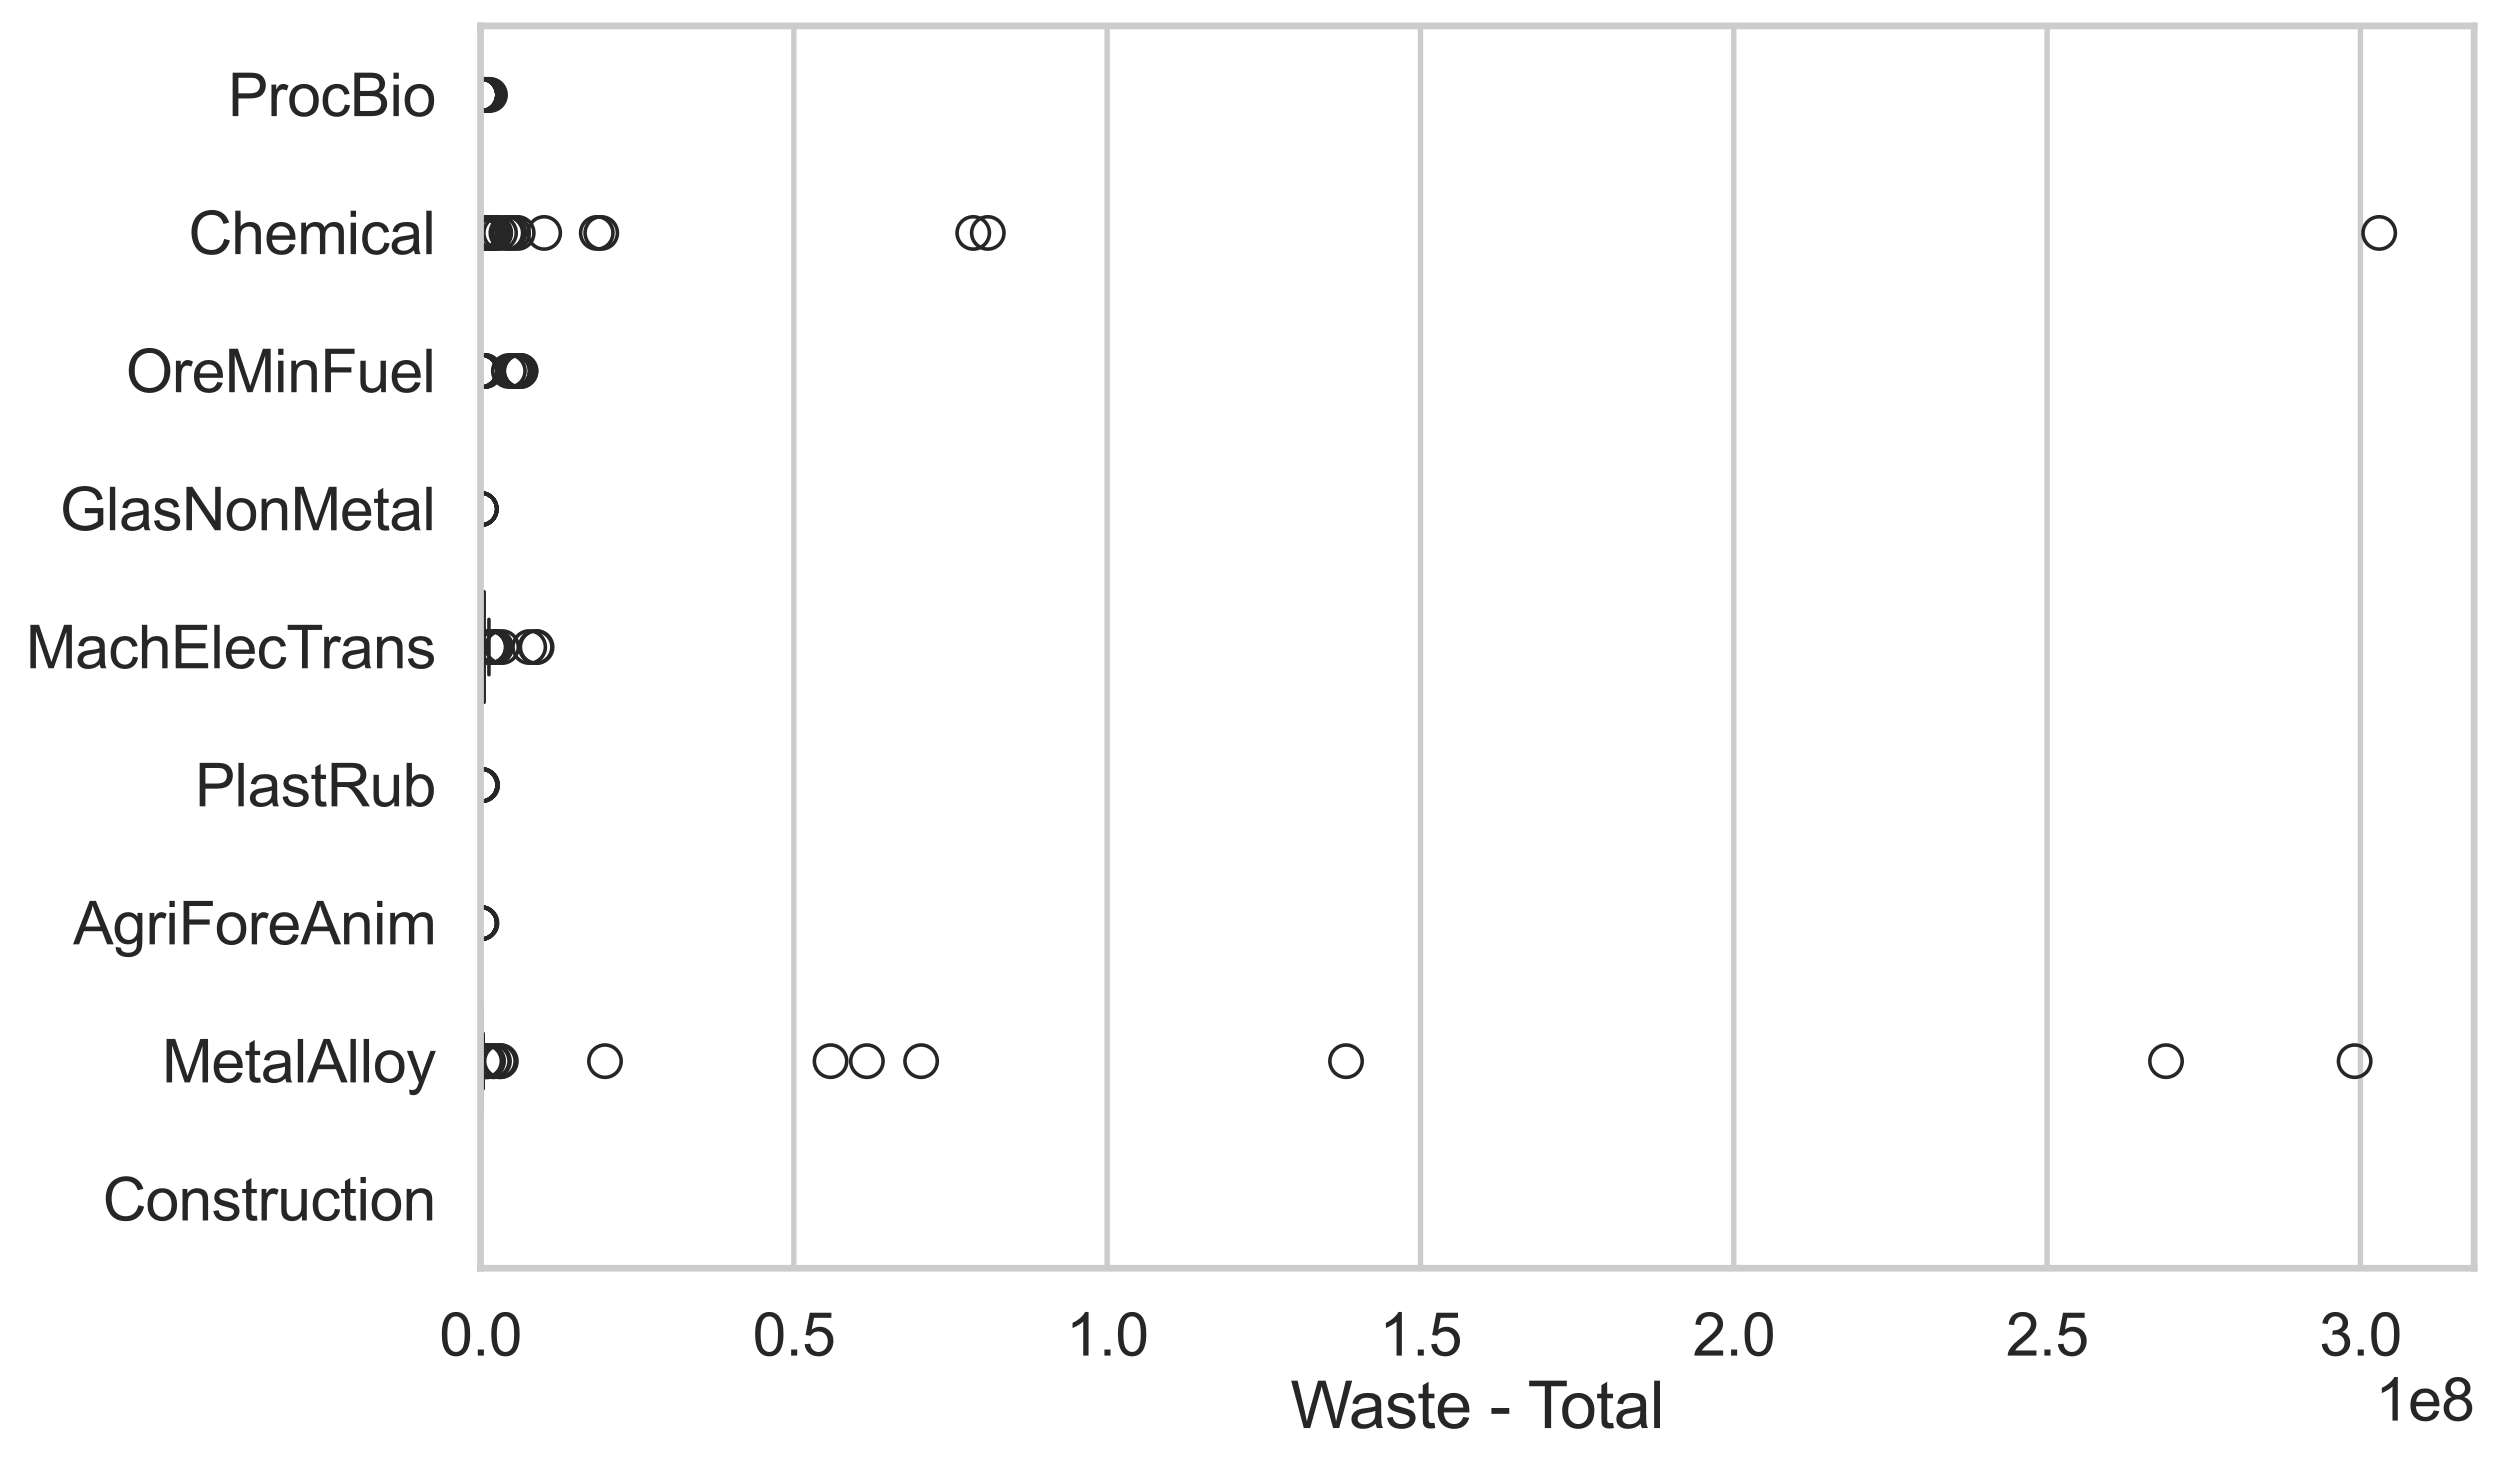 <?xml version="1.0" encoding="utf-8" standalone="no"?>
<!DOCTYPE svg PUBLIC "-//W3C//DTD SVG 1.1//EN"
  "http://www.w3.org/Graphics/SVG/1.1/DTD/svg11.dtd">
<svg xmlns:xlink="http://www.w3.org/1999/xlink" width="695.577pt" height="408.111pt" viewBox="0 0 695.577 408.111" xmlns="http://www.w3.org/2000/svg" version="1.1">
 <defs>
  <style type="text/css">*{stroke-linejoin: round; stroke-linecap: butt}</style>
 </defs>
 <g id="figure_1">
  <g id="patch_1">
   <path d="M 0 408.111 
L 695.577 408.111 
L 695.577 0 
L 0 0 
z
" style="fill: #ffffff"/>
  </g>
  <g id="axes_1">
   <g id="patch_2">
    <path d="M 133.697 352.86 
L 688.377 352.86 
L 688.377 7.2 
L 133.697 7.2 
z
" style="fill: #ffffff"/>
   </g>
   <g id="matplotlib.axis_1">
    <g id="xtick_1">
     <g id="line2d_1">
      <path d="M 133.697 352.86 
L 133.697 7.2 
" clip-path="url(#p985f1e3ba7)" style="fill: none; stroke: #cccccc; stroke-width: 1.5; stroke-linecap: round"/>
     </g>
     <g id="text_1">
      <!-- 0.0 -->
      <g style="fill: #262626" transform="translate(122.229 377.17) scale(0.165 -0.165)">
       <defs>
        <path id="ArialMT-30" d="M 266 2259 
Q 266 3072 433 3567 
Q 600 4063 929 4331 
Q 1259 4600 1759 4600 
Q 2128 4600 2406 4451 
Q 2684 4303 2865 4023 
Q 3047 3744 3150 3342 
Q 3253 2941 3253 2259 
Q 3253 1453 3087 958 
Q 2922 463 2592 192 
Q 2263 -78 1759 -78 
Q 1097 -78 719 397 
Q 266 969 266 2259 
z
M 844 2259 
Q 844 1131 1108 757 
Q 1372 384 1759 384 
Q 2147 384 2411 759 
Q 2675 1134 2675 2259 
Q 2675 3391 2411 3762 
Q 2147 4134 1753 4134 
Q 1366 4134 1134 3806 
Q 844 3388 844 2259 
z
" transform="scale(0.016)"/>
        <path id="ArialMT-2e" d="M 581 0 
L 581 641 
L 1222 641 
L 1222 0 
L 581 0 
z
" transform="scale(0.016)"/>
       </defs>
       <use xlink:href="#ArialMT-30"/>
       <use xlink:href="#ArialMT-2e" transform="translate(55.615 0)"/>
       <use xlink:href="#ArialMT-30" transform="translate(83.398 0)"/>
      </g>
     </g>
    </g>
    <g id="xtick_2">
     <g id="line2d_2">
      <path d="M 220.871 352.86 
L 220.871 7.2 
" clip-path="url(#p985f1e3ba7)" style="fill: none; stroke: #cccccc; stroke-width: 1.5; stroke-linecap: round"/>
     </g>
     <g id="text_2">
      <!-- 0.5 -->
      <g style="fill: #262626" transform="translate(209.403 377.17) scale(0.165 -0.165)">
       <defs>
        <path id="ArialMT-35" d="M 266 1200 
L 856 1250 
Q 922 819 1161 601 
Q 1400 384 1738 384 
Q 2144 384 2425 690 
Q 2706 997 2706 1503 
Q 2706 1984 2436 2262 
Q 2166 2541 1728 2541 
Q 1456 2541 1237 2417 
Q 1019 2294 894 2097 
L 366 2166 
L 809 4519 
L 3088 4519 
L 3088 3981 
L 1259 3981 
L 1013 2750 
Q 1425 3038 1878 3038 
Q 2478 3038 2890 2622 
Q 3303 2206 3303 1553 
Q 3303 931 2941 478 
Q 2500 -78 1738 -78 
Q 1113 -78 717 272 
Q 322 622 266 1200 
z
" transform="scale(0.016)"/>
       </defs>
       <use xlink:href="#ArialMT-30"/>
       <use xlink:href="#ArialMT-2e" transform="translate(55.615 0)"/>
       <use xlink:href="#ArialMT-35" transform="translate(83.398 0)"/>
      </g>
     </g>
    </g>
    <g id="xtick_3">
     <g id="line2d_3">
      <path d="M 308.045 352.86 
L 308.045 7.2 
" clip-path="url(#p985f1e3ba7)" style="fill: none; stroke: #cccccc; stroke-width: 1.5; stroke-linecap: round"/>
     </g>
     <g id="text_3">
      <!-- 1.0 -->
      <g style="fill: #262626" transform="translate(296.577 377.17) scale(0.165 -0.165)">
       <defs>
        <path id="ArialMT-31" d="M 2384 0 
L 1822 0 
L 1822 3584 
Q 1619 3391 1289 3197 
Q 959 3003 697 2906 
L 697 3450 
Q 1169 3672 1522 3987 
Q 1875 4303 2022 4600 
L 2384 4600 
L 2384 0 
z
" transform="scale(0.016)"/>
       </defs>
       <use xlink:href="#ArialMT-31"/>
       <use xlink:href="#ArialMT-2e" transform="translate(55.615 0)"/>
       <use xlink:href="#ArialMT-30" transform="translate(83.398 0)"/>
      </g>
     </g>
    </g>
    <g id="xtick_4">
     <g id="line2d_4">
      <path d="M 395.219 352.86 
L 395.219 7.2 
" clip-path="url(#p985f1e3ba7)" style="fill: none; stroke: #cccccc; stroke-width: 1.5; stroke-linecap: round"/>
     </g>
     <g id="text_4">
      <!-- 1.5 -->
      <g style="fill: #262626" transform="translate(383.751 377.17) scale(0.165 -0.165)">
       <use xlink:href="#ArialMT-31"/>
       <use xlink:href="#ArialMT-2e" transform="translate(55.615 0)"/>
       <use xlink:href="#ArialMT-35" transform="translate(83.398 0)"/>
      </g>
     </g>
    </g>
    <g id="xtick_5">
     <g id="line2d_5">
      <path d="M 482.393 352.86 
L 482.393 7.2 
" clip-path="url(#p985f1e3ba7)" style="fill: none; stroke: #cccccc; stroke-width: 1.5; stroke-linecap: round"/>
     </g>
     <g id="text_5">
      <!-- 2.0 -->
      <g style="fill: #262626" transform="translate(470.926 377.17) scale(0.165 -0.165)">
       <defs>
        <path id="ArialMT-32" d="M 3222 541 
L 3222 0 
L 194 0 
Q 188 203 259 391 
Q 375 700 629 1000 
Q 884 1300 1366 1694 
Q 2113 2306 2375 2664 
Q 2638 3022 2638 3341 
Q 2638 3675 2398 3904 
Q 2159 4134 1775 4134 
Q 1369 4134 1125 3890 
Q 881 3647 878 3216 
L 300 3275 
Q 359 3922 746 4261 
Q 1134 4600 1788 4600 
Q 2447 4600 2831 4234 
Q 3216 3869 3216 3328 
Q 3216 3053 3103 2787 
Q 2991 2522 2730 2228 
Q 2469 1934 1863 1422 
Q 1356 997 1212 845 
Q 1069 694 975 541 
L 3222 541 
z
" transform="scale(0.016)"/>
       </defs>
       <use xlink:href="#ArialMT-32"/>
       <use xlink:href="#ArialMT-2e" transform="translate(55.615 0)"/>
       <use xlink:href="#ArialMT-30" transform="translate(83.398 0)"/>
      </g>
     </g>
    </g>
    <g id="xtick_6">
     <g id="line2d_6">
      <path d="M 569.567 352.86 
L 569.567 7.2 
" clip-path="url(#p985f1e3ba7)" style="fill: none; stroke: #cccccc; stroke-width: 1.5; stroke-linecap: round"/>
     </g>
     <g id="text_6">
      <!-- 2.5 -->
      <g style="fill: #262626" transform="translate(558.1 377.17) scale(0.165 -0.165)">
       <use xlink:href="#ArialMT-32"/>
       <use xlink:href="#ArialMT-2e" transform="translate(55.615 0)"/>
       <use xlink:href="#ArialMT-35" transform="translate(83.398 0)"/>
      </g>
     </g>
    </g>
    <g id="xtick_7">
     <g id="line2d_7">
      <path d="M 656.741 352.86 
L 656.741 7.2 
" clip-path="url(#p985f1e3ba7)" style="fill: none; stroke: #cccccc; stroke-width: 1.5; stroke-linecap: round"/>
     </g>
     <g id="text_7">
      <!-- 3.0 -->
      <g style="fill: #262626" transform="translate(645.274 377.17) scale(0.165 -0.165)">
       <defs>
        <path id="ArialMT-33" d="M 269 1209 
L 831 1284 
Q 928 806 1161 595 
Q 1394 384 1728 384 
Q 2125 384 2398 659 
Q 2672 934 2672 1341 
Q 2672 1728 2419 1979 
Q 2166 2231 1775 2231 
Q 1616 2231 1378 2169 
L 1441 2663 
Q 1497 2656 1531 2656 
Q 1891 2656 2178 2843 
Q 2466 3031 2466 3422 
Q 2466 3731 2256 3934 
Q 2047 4138 1716 4138 
Q 1388 4138 1169 3931 
Q 950 3725 888 3313 
L 325 3413 
Q 428 3978 793 4289 
Q 1159 4600 1703 4600 
Q 2078 4600 2393 4439 
Q 2709 4278 2876 4000 
Q 3044 3722 3044 3409 
Q 3044 3113 2884 2869 
Q 2725 2625 2413 2481 
Q 2819 2388 3044 2092 
Q 3269 1797 3269 1353 
Q 3269 753 2831 336 
Q 2394 -81 1725 -81 
Q 1122 -81 723 278 
Q 325 638 269 1209 
z
" transform="scale(0.016)"/>
       </defs>
       <use xlink:href="#ArialMT-33"/>
       <use xlink:href="#ArialMT-2e" transform="translate(55.615 0)"/>
       <use xlink:href="#ArialMT-30" transform="translate(83.398 0)"/>
      </g>
     </g>
    </g>
    <g id="text_8">
     <!-- Waste - Total -->
     <g style="fill: #262626" transform="translate(359.024 397.334) scale(0.18 -0.18)">
      <defs>
       <path id="ArialMT-57" d="M 1294 0 
L 78 4581 
L 700 4581 
L 1397 1578 
Q 1509 1106 1591 641 
Q 1766 1375 1797 1488 
L 2669 4581 
L 3400 4581 
L 4056 2263 
Q 4303 1400 4413 641 
Q 4500 1075 4641 1638 
L 5359 4581 
L 5969 4581 
L 4713 0 
L 4128 0 
L 3163 3491 
Q 3041 3928 3019 4028 
Q 2947 3713 2884 3491 
L 1913 0 
L 1294 0 
z
" transform="scale(0.016)"/>
       <path id="ArialMT-61" d="M 2588 409 
Q 2275 144 1986 34 
Q 1697 -75 1366 -75 
Q 819 -75 525 192 
Q 231 459 231 875 
Q 231 1119 342 1320 
Q 453 1522 633 1644 
Q 813 1766 1038 1828 
Q 1203 1872 1538 1913 
Q 2219 1994 2541 2106 
Q 2544 2222 2544 2253 
Q 2544 2597 2384 2738 
Q 2169 2928 1744 2928 
Q 1347 2928 1158 2789 
Q 969 2650 878 2297 
L 328 2372 
Q 403 2725 575 2942 
Q 747 3159 1072 3276 
Q 1397 3394 1825 3394 
Q 2250 3394 2515 3294 
Q 2781 3194 2906 3042 
Q 3031 2891 3081 2659 
Q 3109 2516 3109 2141 
L 3109 1391 
Q 3109 606 3145 398 
Q 3181 191 3288 0 
L 2700 0 
Q 2613 175 2588 409 
z
M 2541 1666 
Q 2234 1541 1622 1453 
Q 1275 1403 1131 1340 
Q 988 1278 909 1158 
Q 831 1038 831 891 
Q 831 666 1001 516 
Q 1172 366 1500 366 
Q 1825 366 2078 508 
Q 2331 650 2450 897 
Q 2541 1088 2541 1459 
L 2541 1666 
z
" transform="scale(0.016)"/>
       <path id="ArialMT-73" d="M 197 991 
L 753 1078 
Q 800 744 1014 566 
Q 1228 388 1613 388 
Q 2000 388 2187 545 
Q 2375 703 2375 916 
Q 2375 1106 2209 1216 
Q 2094 1291 1634 1406 
Q 1016 1563 777 1677 
Q 538 1791 414 1992 
Q 291 2194 291 2438 
Q 291 2659 392 2848 
Q 494 3038 669 3163 
Q 800 3259 1026 3326 
Q 1253 3394 1513 3394 
Q 1903 3394 2198 3281 
Q 2494 3169 2634 2976 
Q 2775 2784 2828 2463 
L 2278 2388 
Q 2241 2644 2061 2787 
Q 1881 2931 1553 2931 
Q 1166 2931 1000 2803 
Q 834 2675 834 2503 
Q 834 2394 903 2306 
Q 972 2216 1119 2156 
Q 1203 2125 1616 2013 
Q 2213 1853 2448 1751 
Q 2684 1650 2818 1456 
Q 2953 1263 2953 975 
Q 2953 694 2789 445 
Q 2625 197 2315 61 
Q 2006 -75 1616 -75 
Q 969 -75 630 194 
Q 291 463 197 991 
z
" transform="scale(0.016)"/>
       <path id="ArialMT-74" d="M 1650 503 
L 1731 6 
Q 1494 -44 1306 -44 
Q 1000 -44 831 53 
Q 663 150 594 308 
Q 525 466 525 972 
L 525 2881 
L 113 2881 
L 113 3319 
L 525 3319 
L 525 4141 
L 1084 4478 
L 1084 3319 
L 1650 3319 
L 1650 2881 
L 1084 2881 
L 1084 941 
Q 1084 700 1114 631 
Q 1144 563 1211 522 
Q 1278 481 1403 481 
Q 1497 481 1650 503 
z
" transform="scale(0.016)"/>
       <path id="ArialMT-65" d="M 2694 1069 
L 3275 997 
Q 3138 488 2766 206 
Q 2394 -75 1816 -75 
Q 1088 -75 661 373 
Q 234 822 234 1631 
Q 234 2469 665 2931 
Q 1097 3394 1784 3394 
Q 2450 3394 2872 2941 
Q 3294 2488 3294 1666 
Q 3294 1616 3291 1516 
L 816 1516 
Q 847 969 1125 678 
Q 1403 388 1819 388 
Q 2128 388 2347 550 
Q 2566 713 2694 1069 
z
M 847 1978 
L 2700 1978 
Q 2663 2397 2488 2606 
Q 2219 2931 1791 2931 
Q 1403 2931 1139 2672 
Q 875 2413 847 1978 
z
" transform="scale(0.016)"/>
       <path id="ArialMT-20" transform="scale(0.016)"/>
       <path id="ArialMT-2d" d="M 203 1375 
L 203 1941 
L 1931 1941 
L 1931 1375 
L 203 1375 
z
" transform="scale(0.016)"/>
       <path id="ArialMT-54" d="M 1659 0 
L 1659 4041 
L 150 4041 
L 150 4581 
L 3781 4581 
L 3781 4041 
L 2266 4041 
L 2266 0 
L 1659 0 
z
" transform="scale(0.016)"/>
       <path id="ArialMT-6f" d="M 213 1659 
Q 213 2581 725 3025 
Q 1153 3394 1769 3394 
Q 2453 3394 2887 2945 
Q 3322 2497 3322 1706 
Q 3322 1066 3130 698 
Q 2938 331 2570 128 
Q 2203 -75 1769 -75 
Q 1072 -75 642 372 
Q 213 819 213 1659 
z
M 791 1659 
Q 791 1022 1069 705 
Q 1347 388 1769 388 
Q 2188 388 2466 706 
Q 2744 1025 2744 1678 
Q 2744 2294 2464 2611 
Q 2184 2928 1769 2928 
Q 1347 2928 1069 2612 
Q 791 2297 791 1659 
z
" transform="scale(0.016)"/>
       <path id="ArialMT-6c" d="M 409 0 
L 409 4581 
L 972 4581 
L 972 0 
L 409 0 
z
" transform="scale(0.016)"/>
      </defs>
      <use xlink:href="#ArialMT-57"/>
      <use xlink:href="#ArialMT-61" transform="translate(90.635 0)"/>
      <use xlink:href="#ArialMT-73" transform="translate(146.25 0)"/>
      <use xlink:href="#ArialMT-74" transform="translate(196.25 0)"/>
      <use xlink:href="#ArialMT-65" transform="translate(224.033 0)"/>
      <use xlink:href="#ArialMT-20" transform="translate(279.648 0)"/>
      <use xlink:href="#ArialMT-2d" transform="translate(307.432 0)"/>
      <use xlink:href="#ArialMT-20" transform="translate(340.732 0)"/>
      <use xlink:href="#ArialMT-54" transform="translate(366.766 0)"/>
      <use xlink:href="#ArialMT-6f" transform="translate(416.725 0)"/>
      <use xlink:href="#ArialMT-74" transform="translate(472.34 0)"/>
      <use xlink:href="#ArialMT-61" transform="translate(500.123 0)"/>
      <use xlink:href="#ArialMT-6c" transform="translate(555.738 0)"/>
     </g>
    </g>
    <g id="text_9">
     <!-- 1e8 -->
     <g style="fill: #262626" transform="translate(660.85 395.26) scale(0.165 -0.165)">
      <defs>
       <path id="ArialMT-38" d="M 1131 2484 
Q 781 2613 612 2850 
Q 444 3088 444 3419 
Q 444 3919 803 4259 
Q 1163 4600 1759 4600 
Q 2359 4600 2725 4251 
Q 3091 3903 3091 3403 
Q 3091 3084 2923 2848 
Q 2756 2613 2416 2484 
Q 2838 2347 3058 2040 
Q 3278 1734 3278 1309 
Q 3278 722 2862 322 
Q 2447 -78 1769 -78 
Q 1091 -78 675 323 
Q 259 725 259 1325 
Q 259 1772 486 2073 
Q 713 2375 1131 2484 
z
M 1019 3438 
Q 1019 3113 1228 2906 
Q 1438 2700 1772 2700 
Q 2097 2700 2305 2904 
Q 2513 3109 2513 3406 
Q 2513 3716 2298 3927 
Q 2084 4138 1766 4138 
Q 1444 4138 1231 3931 
Q 1019 3725 1019 3438 
z
M 838 1322 
Q 838 1081 952 856 
Q 1066 631 1291 507 
Q 1516 384 1775 384 
Q 2178 384 2440 643 
Q 2703 903 2703 1303 
Q 2703 1709 2433 1975 
Q 2163 2241 1756 2241 
Q 1359 2241 1098 1978 
Q 838 1716 838 1322 
z
" transform="scale(0.016)"/>
      </defs>
      <use xlink:href="#ArialMT-31"/>
      <use xlink:href="#ArialMT-65" transform="translate(55.615 0)"/>
      <use xlink:href="#ArialMT-38" transform="translate(111.23 0)"/>
     </g>
    </g>
   </g>
   <g id="matplotlib.axis_2">
    <g id="ytick_1">
     <g id="text_10">
      <!-- ProcBio -->
      <g style="fill: #262626" transform="translate(63.424 32.309) scale(0.165 -0.165)">
       <defs>
        <path id="ArialMT-50" d="M 494 0 
L 494 4581 
L 2222 4581 
Q 2678 4581 2919 4538 
Q 3256 4481 3484 4323 
Q 3713 4166 3852 3881 
Q 3991 3597 3991 3256 
Q 3991 2672 3619 2267 
Q 3247 1863 2275 1863 
L 1100 1863 
L 1100 0 
L 494 0 
z
M 1100 2403 
L 2284 2403 
Q 2872 2403 3119 2622 
Q 3366 2841 3366 3238 
Q 3366 3525 3220 3729 
Q 3075 3934 2838 4000 
Q 2684 4041 2272 4041 
L 1100 4041 
L 1100 2403 
z
" transform="scale(0.016)"/>
        <path id="ArialMT-72" d="M 416 0 
L 416 3319 
L 922 3319 
L 922 2816 
Q 1116 3169 1280 3281 
Q 1444 3394 1641 3394 
Q 1925 3394 2219 3213 
L 2025 2691 
Q 1819 2813 1613 2813 
Q 1428 2813 1281 2702 
Q 1134 2591 1072 2394 
Q 978 2094 978 1738 
L 978 0 
L 416 0 
z
" transform="scale(0.016)"/>
        <path id="ArialMT-63" d="M 2588 1216 
L 3141 1144 
Q 3050 572 2676 248 
Q 2303 -75 1759 -75 
Q 1078 -75 664 370 
Q 250 816 250 1647 
Q 250 2184 428 2587 
Q 606 2991 970 3192 
Q 1334 3394 1763 3394 
Q 2303 3394 2647 3120 
Q 2991 2847 3088 2344 
L 2541 2259 
Q 2463 2594 2264 2762 
Q 2066 2931 1784 2931 
Q 1359 2931 1093 2626 
Q 828 2322 828 1663 
Q 828 994 1084 691 
Q 1341 388 1753 388 
Q 2084 388 2306 591 
Q 2528 794 2588 1216 
z
" transform="scale(0.016)"/>
        <path id="ArialMT-42" d="M 469 0 
L 469 4581 
L 2188 4581 
Q 2713 4581 3030 4442 
Q 3347 4303 3526 4014 
Q 3706 3725 3706 3409 
Q 3706 3116 3547 2856 
Q 3388 2597 3066 2438 
Q 3481 2316 3704 2022 
Q 3928 1728 3928 1328 
Q 3928 1006 3792 729 
Q 3656 453 3456 303 
Q 3256 153 2954 76 
Q 2653 0 2216 0 
L 469 0 
z
M 1075 2656 
L 2066 2656 
Q 2469 2656 2644 2709 
Q 2875 2778 2992 2937 
Q 3109 3097 3109 3338 
Q 3109 3566 3000 3739 
Q 2891 3913 2687 3977 
Q 2484 4041 1991 4041 
L 1075 4041 
L 1075 2656 
z
M 1075 541 
L 2216 541 
Q 2509 541 2628 563 
Q 2838 600 2978 687 
Q 3119 775 3209 942 
Q 3300 1109 3300 1328 
Q 3300 1584 3169 1773 
Q 3038 1963 2805 2039 
Q 2572 2116 2134 2116 
L 1075 2116 
L 1075 541 
z
" transform="scale(0.016)"/>
        <path id="ArialMT-69" d="M 425 3934 
L 425 4581 
L 988 4581 
L 988 3934 
L 425 3934 
z
M 425 0 
L 425 3319 
L 988 3319 
L 988 0 
L 425 0 
z
" transform="scale(0.016)"/>
       </defs>
       <use xlink:href="#ArialMT-50"/>
       <use xlink:href="#ArialMT-72" transform="translate(66.699 0)"/>
       <use xlink:href="#ArialMT-6f" transform="translate(100 0)"/>
       <use xlink:href="#ArialMT-63" transform="translate(155.615 0)"/>
       <use xlink:href="#ArialMT-42" transform="translate(205.615 0)"/>
       <use xlink:href="#ArialMT-69" transform="translate(272.314 0)"/>
       <use xlink:href="#ArialMT-6f" transform="translate(294.531 0)"/>
      </g>
     </g>
    </g>
    <g id="ytick_2">
     <g id="text_11">
      <!-- Chemical -->
      <g style="fill: #262626" transform="translate(52.428 70.715) scale(0.165 -0.165)">
       <defs>
        <path id="ArialMT-43" d="M 3763 1606 
L 4369 1453 
Q 4178 706 3683 314 
Q 3188 -78 2472 -78 
Q 1731 -78 1267 223 
Q 803 525 561 1097 
Q 319 1669 319 2325 
Q 319 3041 592 3573 
Q 866 4106 1370 4382 
Q 1875 4659 2481 4659 
Q 3169 4659 3637 4309 
Q 4106 3959 4291 3325 
L 3694 3184 
Q 3534 3684 3231 3912 
Q 2928 4141 2469 4141 
Q 1941 4141 1586 3887 
Q 1231 3634 1087 3207 
Q 944 2781 944 2328 
Q 944 1744 1114 1308 
Q 1284 872 1643 656 
Q 2003 441 2422 441 
Q 2931 441 3284 734 
Q 3638 1028 3763 1606 
z
" transform="scale(0.016)"/>
        <path id="ArialMT-68" d="M 422 0 
L 422 4581 
L 984 4581 
L 984 2938 
Q 1378 3394 1978 3394 
Q 2347 3394 2619 3248 
Q 2891 3103 3008 2847 
Q 3125 2591 3125 2103 
L 3125 0 
L 2563 0 
L 2563 2103 
Q 2563 2525 2380 2717 
Q 2197 2909 1863 2909 
Q 1613 2909 1392 2779 
Q 1172 2650 1078 2428 
Q 984 2206 984 1816 
L 984 0 
L 422 0 
z
" transform="scale(0.016)"/>
        <path id="ArialMT-6d" d="M 422 0 
L 422 3319 
L 925 3319 
L 925 2853 
Q 1081 3097 1340 3245 
Q 1600 3394 1931 3394 
Q 2300 3394 2536 3241 
Q 2772 3088 2869 2813 
Q 3263 3394 3894 3394 
Q 4388 3394 4653 3120 
Q 4919 2847 4919 2278 
L 4919 0 
L 4359 0 
L 4359 2091 
Q 4359 2428 4304 2576 
Q 4250 2725 4106 2815 
Q 3963 2906 3769 2906 
Q 3419 2906 3187 2673 
Q 2956 2441 2956 1928 
L 2956 0 
L 2394 0 
L 2394 2156 
Q 2394 2531 2256 2718 
Q 2119 2906 1806 2906 
Q 1569 2906 1367 2781 
Q 1166 2656 1075 2415 
Q 984 2175 984 1722 
L 984 0 
L 422 0 
z
" transform="scale(0.016)"/>
       </defs>
       <use xlink:href="#ArialMT-43"/>
       <use xlink:href="#ArialMT-68" transform="translate(72.217 0)"/>
       <use xlink:href="#ArialMT-65" transform="translate(127.832 0)"/>
       <use xlink:href="#ArialMT-6d" transform="translate(183.447 0)"/>
       <use xlink:href="#ArialMT-69" transform="translate(266.748 0)"/>
       <use xlink:href="#ArialMT-63" transform="translate(288.965 0)"/>
       <use xlink:href="#ArialMT-61" transform="translate(338.965 0)"/>
       <use xlink:href="#ArialMT-6c" transform="translate(394.58 0)"/>
      </g>
     </g>
    </g>
    <g id="ytick_3">
     <g id="text_12">
      <!-- OreMinFuel -->
      <g style="fill: #262626" transform="translate(35.013 109.122) scale(0.165 -0.165)">
       <defs>
        <path id="ArialMT-4f" d="M 309 2231 
Q 309 3372 921 4017 
Q 1534 4663 2503 4663 
Q 3138 4663 3647 4359 
Q 4156 4056 4423 3514 
Q 4691 2972 4691 2284 
Q 4691 1588 4409 1038 
Q 4128 488 3612 205 
Q 3097 -78 2500 -78 
Q 1853 -78 1343 234 
Q 834 547 571 1087 
Q 309 1628 309 2231 
z
M 934 2222 
Q 934 1394 1379 917 
Q 1825 441 2497 441 
Q 3181 441 3623 922 
Q 4066 1403 4066 2288 
Q 4066 2847 3877 3264 
Q 3688 3681 3323 3911 
Q 2959 4141 2506 4141 
Q 1863 4141 1398 3698 
Q 934 3256 934 2222 
z
" transform="scale(0.016)"/>
        <path id="ArialMT-4d" d="M 475 0 
L 475 4581 
L 1388 4581 
L 2472 1338 
Q 2622 884 2691 659 
Q 2769 909 2934 1394 
L 4031 4581 
L 4847 4581 
L 4847 0 
L 4263 0 
L 4263 3834 
L 2931 0 
L 2384 0 
L 1059 3900 
L 1059 0 
L 475 0 
z
" transform="scale(0.016)"/>
        <path id="ArialMT-6e" d="M 422 0 
L 422 3319 
L 928 3319 
L 928 2847 
Q 1294 3394 1984 3394 
Q 2284 3394 2536 3286 
Q 2788 3178 2913 3003 
Q 3038 2828 3088 2588 
Q 3119 2431 3119 2041 
L 3119 0 
L 2556 0 
L 2556 2019 
Q 2556 2363 2490 2533 
Q 2425 2703 2258 2804 
Q 2091 2906 1866 2906 
Q 1506 2906 1245 2678 
Q 984 2450 984 1813 
L 984 0 
L 422 0 
z
" transform="scale(0.016)"/>
        <path id="ArialMT-46" d="M 525 0 
L 525 4581 
L 3616 4581 
L 3616 4041 
L 1131 4041 
L 1131 2622 
L 3281 2622 
L 3281 2081 
L 1131 2081 
L 1131 0 
L 525 0 
z
" transform="scale(0.016)"/>
        <path id="ArialMT-75" d="M 2597 0 
L 2597 488 
Q 2209 -75 1544 -75 
Q 1250 -75 995 37 
Q 741 150 617 320 
Q 494 491 444 738 
Q 409 903 409 1263 
L 409 3319 
L 972 3319 
L 972 1478 
Q 972 1038 1006 884 
Q 1059 663 1231 536 
Q 1403 409 1656 409 
Q 1909 409 2131 539 
Q 2353 669 2445 892 
Q 2538 1116 2538 1541 
L 2538 3319 
L 3100 3319 
L 3100 0 
L 2597 0 
z
" transform="scale(0.016)"/>
       </defs>
       <use xlink:href="#ArialMT-4f"/>
       <use xlink:href="#ArialMT-72" transform="translate(77.783 0)"/>
       <use xlink:href="#ArialMT-65" transform="translate(111.084 0)"/>
       <use xlink:href="#ArialMT-4d" transform="translate(166.699 0)"/>
       <use xlink:href="#ArialMT-69" transform="translate(250 0)"/>
       <use xlink:href="#ArialMT-6e" transform="translate(272.217 0)"/>
       <use xlink:href="#ArialMT-46" transform="translate(327.832 0)"/>
       <use xlink:href="#ArialMT-75" transform="translate(388.916 0)"/>
       <use xlink:href="#ArialMT-65" transform="translate(444.531 0)"/>
       <use xlink:href="#ArialMT-6c" transform="translate(500.146 0)"/>
      </g>
     </g>
    </g>
    <g id="ytick_4">
     <g id="text_13">
      <!-- GlasNonMetal -->
      <g style="fill: #262626" transform="translate(16.659 147.529) scale(0.165 -0.165)">
       <defs>
        <path id="ArialMT-47" d="M 2638 1797 
L 2638 2334 
L 4578 2338 
L 4578 638 
Q 4131 281 3656 101 
Q 3181 -78 2681 -78 
Q 2006 -78 1454 211 
Q 903 500 622 1047 
Q 341 1594 341 2269 
Q 341 2938 620 3517 
Q 900 4097 1425 4378 
Q 1950 4659 2634 4659 
Q 3131 4659 3532 4498 
Q 3934 4338 4162 4050 
Q 4391 3763 4509 3300 
L 3963 3150 
Q 3859 3500 3706 3700 
Q 3553 3900 3268 4020 
Q 2984 4141 2638 4141 
Q 2222 4141 1919 4014 
Q 1616 3888 1430 3681 
Q 1244 3475 1141 3228 
Q 966 2803 966 2306 
Q 966 1694 1177 1281 
Q 1388 869 1791 669 
Q 2194 469 2647 469 
Q 3041 469 3416 620 
Q 3791 772 3984 944 
L 3984 1797 
L 2638 1797 
z
" transform="scale(0.016)"/>
        <path id="ArialMT-4e" d="M 488 0 
L 488 4581 
L 1109 4581 
L 3516 984 
L 3516 4581 
L 4097 4581 
L 4097 0 
L 3475 0 
L 1069 3600 
L 1069 0 
L 488 0 
z
" transform="scale(0.016)"/>
       </defs>
       <use xlink:href="#ArialMT-47"/>
       <use xlink:href="#ArialMT-6c" transform="translate(77.783 0)"/>
       <use xlink:href="#ArialMT-61" transform="translate(100 0)"/>
       <use xlink:href="#ArialMT-73" transform="translate(155.615 0)"/>
       <use xlink:href="#ArialMT-4e" transform="translate(205.615 0)"/>
       <use xlink:href="#ArialMT-6f" transform="translate(277.832 0)"/>
       <use xlink:href="#ArialMT-6e" transform="translate(333.447 0)"/>
       <use xlink:href="#ArialMT-4d" transform="translate(389.062 0)"/>
       <use xlink:href="#ArialMT-65" transform="translate(472.363 0)"/>
       <use xlink:href="#ArialMT-74" transform="translate(527.979 0)"/>
       <use xlink:href="#ArialMT-61" transform="translate(555.762 0)"/>
       <use xlink:href="#ArialMT-6c" transform="translate(611.377 0)"/>
      </g>
     </g>
    </g>
    <g id="ytick_5">
     <g id="text_14">
      <!-- MachElecTrans -->
      <g style="fill: #262626" transform="translate(7.2 185.935) scale(0.165 -0.165)">
       <defs>
        <path id="ArialMT-45" d="M 506 0 
L 506 4581 
L 3819 4581 
L 3819 4041 
L 1113 4041 
L 1113 2638 
L 3647 2638 
L 3647 2100 
L 1113 2100 
L 1113 541 
L 3925 541 
L 3925 0 
L 506 0 
z
" transform="scale(0.016)"/>
       </defs>
       <use xlink:href="#ArialMT-4d"/>
       <use xlink:href="#ArialMT-61" transform="translate(83.301 0)"/>
       <use xlink:href="#ArialMT-63" transform="translate(138.916 0)"/>
       <use xlink:href="#ArialMT-68" transform="translate(188.916 0)"/>
       <use xlink:href="#ArialMT-45" transform="translate(244.531 0)"/>
       <use xlink:href="#ArialMT-6c" transform="translate(311.23 0)"/>
       <use xlink:href="#ArialMT-65" transform="translate(333.447 0)"/>
       <use xlink:href="#ArialMT-63" transform="translate(389.062 0)"/>
       <use xlink:href="#ArialMT-54" transform="translate(439.062 0)"/>
       <use xlink:href="#ArialMT-72" transform="translate(496.396 0)"/>
       <use xlink:href="#ArialMT-61" transform="translate(529.697 0)"/>
       <use xlink:href="#ArialMT-6e" transform="translate(585.312 0)"/>
       <use xlink:href="#ArialMT-73" transform="translate(640.928 0)"/>
      </g>
     </g>
    </g>
    <g id="ytick_6">
     <g id="text_15">
      <!-- PlastRub -->
      <g style="fill: #262626" transform="translate(54.248 224.342) scale(0.165 -0.165)">
       <defs>
        <path id="ArialMT-52" d="M 503 0 
L 503 4581 
L 2534 4581 
Q 3147 4581 3465 4457 
Q 3784 4334 3975 4021 
Q 4166 3709 4166 3331 
Q 4166 2844 3850 2509 
Q 3534 2175 2875 2084 
Q 3116 1969 3241 1856 
Q 3506 1613 3744 1247 
L 4541 0 
L 3778 0 
L 3172 953 
Q 2906 1366 2734 1584 
Q 2563 1803 2427 1890 
Q 2291 1978 2150 2013 
Q 2047 2034 1813 2034 
L 1109 2034 
L 1109 0 
L 503 0 
z
M 1109 2559 
L 2413 2559 
Q 2828 2559 3062 2645 
Q 3297 2731 3419 2920 
Q 3541 3109 3541 3331 
Q 3541 3656 3305 3865 
Q 3069 4075 2559 4075 
L 1109 4075 
L 1109 2559 
z
" transform="scale(0.016)"/>
        <path id="ArialMT-62" d="M 941 0 
L 419 0 
L 419 4581 
L 981 4581 
L 981 2947 
Q 1338 3394 1891 3394 
Q 2197 3394 2470 3270 
Q 2744 3147 2920 2923 
Q 3097 2700 3197 2384 
Q 3297 2069 3297 1709 
Q 3297 856 2875 390 
Q 2453 -75 1863 -75 
Q 1275 -75 941 416 
L 941 0 
z
M 934 1684 
Q 934 1088 1097 822 
Q 1363 388 1816 388 
Q 2184 388 2453 708 
Q 2722 1028 2722 1663 
Q 2722 2313 2464 2622 
Q 2206 2931 1841 2931 
Q 1472 2931 1203 2611 
Q 934 2291 934 1684 
z
" transform="scale(0.016)"/>
       </defs>
       <use xlink:href="#ArialMT-50"/>
       <use xlink:href="#ArialMT-6c" transform="translate(66.699 0)"/>
       <use xlink:href="#ArialMT-61" transform="translate(88.916 0)"/>
       <use xlink:href="#ArialMT-73" transform="translate(144.531 0)"/>
       <use xlink:href="#ArialMT-74" transform="translate(194.531 0)"/>
       <use xlink:href="#ArialMT-52" transform="translate(222.314 0)"/>
       <use xlink:href="#ArialMT-75" transform="translate(294.531 0)"/>
       <use xlink:href="#ArialMT-62" transform="translate(350.146 0)"/>
      </g>
     </g>
    </g>
    <g id="ytick_7">
     <g id="text_16">
      <!-- AgriForeAnim -->
      <g style="fill: #262626" transform="translate(20.341 262.749) scale(0.165 -0.165)">
       <defs>
        <path id="ArialMT-41" d="M -9 0 
L 1750 4581 
L 2403 4581 
L 4278 0 
L 3588 0 
L 3053 1388 
L 1138 1388 
L 634 0 
L -9 0 
z
M 1313 1881 
L 2866 1881 
L 2388 3150 
Q 2169 3728 2063 4100 
Q 1975 3659 1816 3225 
L 1313 1881 
z
" transform="scale(0.016)"/>
        <path id="ArialMT-67" d="M 319 -275 
L 866 -356 
Q 900 -609 1056 -725 
Q 1266 -881 1628 -881 
Q 2019 -881 2231 -725 
Q 2444 -569 2519 -288 
Q 2563 -116 2559 434 
Q 2191 0 1641 0 
Q 956 0 581 494 
Q 206 988 206 1678 
Q 206 2153 378 2554 
Q 550 2956 876 3175 
Q 1203 3394 1644 3394 
Q 2231 3394 2613 2919 
L 2613 3319 
L 3131 3319 
L 3131 450 
Q 3131 -325 2973 -648 
Q 2816 -972 2473 -1159 
Q 2131 -1347 1631 -1347 
Q 1038 -1347 672 -1080 
Q 306 -813 319 -275 
z
M 784 1719 
Q 784 1066 1043 766 
Q 1303 466 1694 466 
Q 2081 466 2343 764 
Q 2606 1063 2606 1700 
Q 2606 2309 2336 2618 
Q 2066 2928 1684 2928 
Q 1309 2928 1046 2623 
Q 784 2319 784 1719 
z
" transform="scale(0.016)"/>
       </defs>
       <use xlink:href="#ArialMT-41"/>
       <use xlink:href="#ArialMT-67" transform="translate(66.699 0)"/>
       <use xlink:href="#ArialMT-72" transform="translate(122.314 0)"/>
       <use xlink:href="#ArialMT-69" transform="translate(155.615 0)"/>
       <use xlink:href="#ArialMT-46" transform="translate(177.832 0)"/>
       <use xlink:href="#ArialMT-6f" transform="translate(238.916 0)"/>
       <use xlink:href="#ArialMT-72" transform="translate(294.531 0)"/>
       <use xlink:href="#ArialMT-65" transform="translate(327.832 0)"/>
       <use xlink:href="#ArialMT-41" transform="translate(383.447 0)"/>
       <use xlink:href="#ArialMT-6e" transform="translate(450.146 0)"/>
       <use xlink:href="#ArialMT-69" transform="translate(505.762 0)"/>
       <use xlink:href="#ArialMT-6d" transform="translate(527.979 0)"/>
      </g>
     </g>
    </g>
    <g id="ytick_8">
     <g id="text_17">
      <!-- MetalAlloy -->
      <g style="fill: #262626" transform="translate(45.088 301.155) scale(0.165 -0.165)">
       <defs>
        <path id="ArialMT-79" d="M 397 -1278 
L 334 -750 
Q 519 -800 656 -800 
Q 844 -800 956 -737 
Q 1069 -675 1141 -563 
Q 1194 -478 1313 -144 
Q 1328 -97 1363 -6 
L 103 3319 
L 709 3319 
L 1400 1397 
Q 1534 1031 1641 628 
Q 1738 1016 1872 1384 
L 2581 3319 
L 3144 3319 
L 1881 -56 
Q 1678 -603 1566 -809 
Q 1416 -1088 1222 -1217 
Q 1028 -1347 759 -1347 
Q 597 -1347 397 -1278 
z
" transform="scale(0.016)"/>
       </defs>
       <use xlink:href="#ArialMT-4d"/>
       <use xlink:href="#ArialMT-65" transform="translate(83.301 0)"/>
       <use xlink:href="#ArialMT-74" transform="translate(138.916 0)"/>
       <use xlink:href="#ArialMT-61" transform="translate(166.699 0)"/>
       <use xlink:href="#ArialMT-6c" transform="translate(222.314 0)"/>
       <use xlink:href="#ArialMT-41" transform="translate(244.531 0)"/>
       <use xlink:href="#ArialMT-6c" transform="translate(311.23 0)"/>
       <use xlink:href="#ArialMT-6c" transform="translate(333.447 0)"/>
       <use xlink:href="#ArialMT-6f" transform="translate(355.664 0)"/>
       <use xlink:href="#ArialMT-79" transform="translate(411.279 0)"/>
      </g>
     </g>
    </g>
    <g id="ytick_9">
     <g id="text_18">
      <!-- Construction -->
      <g style="fill: #262626" transform="translate(28.575 339.562) scale(0.165 -0.165)">
       <use xlink:href="#ArialMT-43"/>
       <use xlink:href="#ArialMT-6f" transform="translate(72.217 0)"/>
       <use xlink:href="#ArialMT-6e" transform="translate(127.832 0)"/>
       <use xlink:href="#ArialMT-73" transform="translate(183.447 0)"/>
       <use xlink:href="#ArialMT-74" transform="translate(233.447 0)"/>
       <use xlink:href="#ArialMT-72" transform="translate(261.23 0)"/>
       <use xlink:href="#ArialMT-75" transform="translate(294.531 0)"/>
       <use xlink:href="#ArialMT-63" transform="translate(350.146 0)"/>
       <use xlink:href="#ArialMT-74" transform="translate(400.146 0)"/>
       <use xlink:href="#ArialMT-69" transform="translate(427.93 0)"/>
       <use xlink:href="#ArialMT-6f" transform="translate(450.146 0)"/>
       <use xlink:href="#ArialMT-6e" transform="translate(505.762 0)"/>
      </g>
     </g>
    </g>
   </g>
   <g id="patch_3">
    <path d="M 133.698 11.041 
L 133.698 41.766 
L 133.71 41.766 
L 133.71 11.041 
L 133.698 11.041 
z
" clip-path="url(#p985f1e3ba7)" style="fill: #ca74db; stroke: #262626; stroke-linejoin: miter"/>
   </g>
   <g id="line2d_8">
    <path d="M 133.698 26.403 
L 133.697 26.403 
" clip-path="url(#p985f1e3ba7)" style="fill: none; stroke: #262626"/>
   </g>
   <g id="line2d_9">
    <path d="M 133.71 26.403 
L 133.727 26.403 
" clip-path="url(#p985f1e3ba7)" style="fill: none; stroke: #262626"/>
   </g>
   <g id="line2d_10">
    <path d="M 133.697 18.722 
L 133.697 34.085 
" clip-path="url(#p985f1e3ba7)" style="fill: none; stroke: #262626; stroke-linecap: round"/>
   </g>
   <g id="line2d_11">
    <path d="M 133.727 18.722 
L 133.727 34.085 
" clip-path="url(#p985f1e3ba7)" style="fill: none; stroke: #262626; stroke-linecap: round"/>
   </g>
   <g id="line2d_12">
    <defs>
     <path id="m2fc21ac180" d="M 0 4.5 
C 1.193 4.5 2.338 4.026 3.182 3.182 
C 4.026 2.338 4.5 1.193 4.5 0 
C 4.5 -1.193 4.026 -2.338 3.182 -3.182 
C 2.338 -4.026 1.193 -4.5 0 -4.5 
C -1.193 -4.5 -2.338 -4.026 -3.182 -3.182 
C -4.026 -2.338 -4.5 -1.193 -4.5 0 
C -4.5 1.193 -4.026 2.338 -3.182 3.182 
C -2.338 4.026 -1.193 4.5 0 4.5 
z
" style="stroke: #262626"/>
    </defs>
    <g clip-path="url(#p985f1e3ba7)">
     <use xlink:href="#m2fc21ac180" x="134.179" y="26.403" style="fill-opacity: 0; stroke: #262626"/>
     <use xlink:href="#m2fc21ac180" x="134.424" y="26.403" style="fill-opacity: 0; stroke: #262626"/>
     <use xlink:href="#m2fc21ac180" x="133.74" y="26.403" style="fill-opacity: 0; stroke: #262626"/>
     <use xlink:href="#m2fc21ac180" x="133.881" y="26.403" style="fill-opacity: 0; stroke: #262626"/>
     <use xlink:href="#m2fc21ac180" x="135.66" y="26.403" style="fill-opacity: 0; stroke: #262626"/>
     <use xlink:href="#m2fc21ac180" x="136.327" y="26.403" style="fill-opacity: 0; stroke: #262626"/>
     <use xlink:href="#m2fc21ac180" x="135.66" y="26.403" style="fill-opacity: 0; stroke: #262626"/>
     <use xlink:href="#m2fc21ac180" x="133.736" y="26.403" style="fill-opacity: 0; stroke: #262626"/>
     <use xlink:href="#m2fc21ac180" x="133.762" y="26.403" style="fill-opacity: 0; stroke: #262626"/>
     <use xlink:href="#m2fc21ac180" x="133.75" y="26.403" style="fill-opacity: 0; stroke: #262626"/>
     <use xlink:href="#m2fc21ac180" x="134.211" y="26.403" style="fill-opacity: 0; stroke: #262626"/>
     <use xlink:href="#m2fc21ac180" x="133.758" y="26.403" style="fill-opacity: 0; stroke: #262626"/>
     <use xlink:href="#m2fc21ac180" x="133.889" y="26.403" style="fill-opacity: 0; stroke: #262626"/>
     <use xlink:href="#m2fc21ac180" x="134.179" y="26.403" style="fill-opacity: 0; stroke: #262626"/>
     <use xlink:href="#m2fc21ac180" x="133.802" y="26.403" style="fill-opacity: 0; stroke: #262626"/>
     <use xlink:href="#m2fc21ac180" x="134.982" y="26.403" style="fill-opacity: 0; stroke: #262626"/>
     <use xlink:href="#m2fc21ac180" x="133.736" y="26.403" style="fill-opacity: 0; stroke: #262626"/>
     <use xlink:href="#m2fc21ac180" x="134.593" y="26.403" style="fill-opacity: 0; stroke: #262626"/>
     <use xlink:href="#m2fc21ac180" x="134.239" y="26.403" style="fill-opacity: 0; stroke: #262626"/>
     <use xlink:href="#m2fc21ac180" x="133.82" y="26.403" style="fill-opacity: 0; stroke: #262626"/>
     <use xlink:href="#m2fc21ac180" x="133.773" y="26.403" style="fill-opacity: 0; stroke: #262626"/>
     <use xlink:href="#m2fc21ac180" x="133.73" y="26.403" style="fill-opacity: 0; stroke: #262626"/>
     <use xlink:href="#m2fc21ac180" x="133.752" y="26.403" style="fill-opacity: 0; stroke: #262626"/>
     <use xlink:href="#m2fc21ac180" x="135.002" y="26.403" style="fill-opacity: 0; stroke: #262626"/>
     <use xlink:href="#m2fc21ac180" x="133.81" y="26.403" style="fill-opacity: 0; stroke: #262626"/>
     <use xlink:href="#m2fc21ac180" x="133.741" y="26.403" style="fill-opacity: 0; stroke: #262626"/>
     <use xlink:href="#m2fc21ac180" x="134.307" y="26.403" style="fill-opacity: 0; stroke: #262626"/>
    </g>
   </g>
   <g id="patch_4">
    <path d="M 133.702 49.447 
L 133.702 80.173 
L 133.737 80.173 
L 133.737 49.447 
L 133.702 49.447 
z
" clip-path="url(#p985f1e3ba7)" style="fill: #5ca236; stroke: #262626; stroke-linejoin: miter"/>
   </g>
   <g id="line2d_13">
    <path d="M 133.702 64.81 
L 133.697 64.81 
" clip-path="url(#p985f1e3ba7)" style="fill: none; stroke: #262626"/>
   </g>
   <g id="line2d_14">
    <path d="M 133.737 64.81 
L 133.79 64.81 
" clip-path="url(#p985f1e3ba7)" style="fill: none; stroke: #262626"/>
   </g>
   <g id="line2d_15">
    <path d="M 133.697 57.129 
L 133.697 72.491 
" clip-path="url(#p985f1e3ba7)" style="fill: none; stroke: #262626; stroke-linecap: round"/>
   </g>
   <g id="line2d_16">
    <path d="M 133.79 57.129 
L 133.79 72.491 
" clip-path="url(#p985f1e3ba7)" style="fill: none; stroke: #262626; stroke-linecap: round"/>
   </g>
   <g id="line2d_17">
    <g clip-path="url(#p985f1e3ba7)">
     <use xlink:href="#m2fc21ac180" x="135.998" y="64.81" style="fill-opacity: 0; stroke: #262626"/>
     <use xlink:href="#m2fc21ac180" x="133.794" y="64.81" style="fill-opacity: 0; stroke: #262626"/>
     <use xlink:href="#m2fc21ac180" x="133.947" y="64.81" style="fill-opacity: 0; stroke: #262626"/>
     <use xlink:href="#m2fc21ac180" x="134.051" y="64.81" style="fill-opacity: 0; stroke: #262626"/>
     <use xlink:href="#m2fc21ac180" x="133.822" y="64.81" style="fill-opacity: 0; stroke: #262626"/>
     <use xlink:href="#m2fc21ac180" x="135.2" y="64.81" style="fill-opacity: 0; stroke: #262626"/>
     <use xlink:href="#m2fc21ac180" x="661.964" y="64.81" style="fill-opacity: 0; stroke: #262626"/>
     <use xlink:href="#m2fc21ac180" x="133.829" y="64.81" style="fill-opacity: 0; stroke: #262626"/>
     <use xlink:href="#m2fc21ac180" x="133.852" y="64.81" style="fill-opacity: 0; stroke: #262626"/>
     <use xlink:href="#m2fc21ac180" x="134.417" y="64.81" style="fill-opacity: 0; stroke: #262626"/>
     <use xlink:href="#m2fc21ac180" x="133.88" y="64.81" style="fill-opacity: 0; stroke: #262626"/>
     <use xlink:href="#m2fc21ac180" x="134.036" y="64.81" style="fill-opacity: 0; stroke: #262626"/>
     <use xlink:href="#m2fc21ac180" x="135.905" y="64.81" style="fill-opacity: 0; stroke: #262626"/>
     <use xlink:href="#m2fc21ac180" x="133.819" y="64.81" style="fill-opacity: 0; stroke: #262626"/>
     <use xlink:href="#m2fc21ac180" x="133.913" y="64.81" style="fill-opacity: 0; stroke: #262626"/>
     <use xlink:href="#m2fc21ac180" x="133.859" y="64.81" style="fill-opacity: 0; stroke: #262626"/>
     <use xlink:href="#m2fc21ac180" x="133.819" y="64.81" style="fill-opacity: 0; stroke: #262626"/>
     <use xlink:href="#m2fc21ac180" x="142.754" y="64.81" style="fill-opacity: 0; stroke: #262626"/>
     <use xlink:href="#m2fc21ac180" x="134.362" y="64.81" style="fill-opacity: 0; stroke: #262626"/>
     <use xlink:href="#m2fc21ac180" x="135.141" y="64.81" style="fill-opacity: 0; stroke: #262626"/>
     <use xlink:href="#m2fc21ac180" x="134.856" y="64.81" style="fill-opacity: 0; stroke: #262626"/>
     <use xlink:href="#m2fc21ac180" x="133.832" y="64.81" style="fill-opacity: 0; stroke: #262626"/>
     <use xlink:href="#m2fc21ac180" x="133.806" y="64.81" style="fill-opacity: 0; stroke: #262626"/>
     <use xlink:href="#m2fc21ac180" x="135.221" y="64.81" style="fill-opacity: 0; stroke: #262626"/>
     <use xlink:href="#m2fc21ac180" x="141.696" y="64.81" style="fill-opacity: 0; stroke: #262626"/>
     <use xlink:href="#m2fc21ac180" x="134.089" y="64.81" style="fill-opacity: 0; stroke: #262626"/>
     <use xlink:href="#m2fc21ac180" x="133.82" y="64.81" style="fill-opacity: 0; stroke: #262626"/>
     <use xlink:href="#m2fc21ac180" x="134.788" y="64.81" style="fill-opacity: 0; stroke: #262626"/>
     <use xlink:href="#m2fc21ac180" x="151.402" y="64.81" style="fill-opacity: 0; stroke: #262626"/>
     <use xlink:href="#m2fc21ac180" x="135.519" y="64.81" style="fill-opacity: 0; stroke: #262626"/>
     <use xlink:href="#m2fc21ac180" x="133.828" y="64.81" style="fill-opacity: 0; stroke: #262626"/>
     <use xlink:href="#m2fc21ac180" x="139.129" y="64.81" style="fill-opacity: 0; stroke: #262626"/>
     <use xlink:href="#m2fc21ac180" x="134.144" y="64.81" style="fill-opacity: 0; stroke: #262626"/>
     <use xlink:href="#m2fc21ac180" x="134.16" y="64.81" style="fill-opacity: 0; stroke: #262626"/>
     <use xlink:href="#m2fc21ac180" x="137.537" y="64.81" style="fill-opacity: 0; stroke: #262626"/>
     <use xlink:href="#m2fc21ac180" x="133.918" y="64.81" style="fill-opacity: 0; stroke: #262626"/>
     <use xlink:href="#m2fc21ac180" x="135.883" y="64.81" style="fill-opacity: 0; stroke: #262626"/>
     <use xlink:href="#m2fc21ac180" x="134.563" y="64.81" style="fill-opacity: 0; stroke: #262626"/>
     <use xlink:href="#m2fc21ac180" x="136.938" y="64.81" style="fill-opacity: 0; stroke: #262626"/>
     <use xlink:href="#m2fc21ac180" x="133.794" y="64.81" style="fill-opacity: 0; stroke: #262626"/>
     <use xlink:href="#m2fc21ac180" x="134.069" y="64.81" style="fill-opacity: 0; stroke: #262626"/>
     <use xlink:href="#m2fc21ac180" x="133.79" y="64.81" style="fill-opacity: 0; stroke: #262626"/>
     <use xlink:href="#m2fc21ac180" x="133.832" y="64.81" style="fill-opacity: 0; stroke: #262626"/>
     <use xlink:href="#m2fc21ac180" x="134.149" y="64.81" style="fill-opacity: 0; stroke: #262626"/>
     <use xlink:href="#m2fc21ac180" x="134.056" y="64.81" style="fill-opacity: 0; stroke: #262626"/>
     <use xlink:href="#m2fc21ac180" x="134.018" y="64.81" style="fill-opacity: 0; stroke: #262626"/>
     <use xlink:href="#m2fc21ac180" x="167.284" y="64.81" style="fill-opacity: 0; stroke: #262626"/>
     <use xlink:href="#m2fc21ac180" x="134.441" y="64.81" style="fill-opacity: 0; stroke: #262626"/>
     <use xlink:href="#m2fc21ac180" x="166.039" y="64.81" style="fill-opacity: 0; stroke: #262626"/>
     <use xlink:href="#m2fc21ac180" x="133.791" y="64.81" style="fill-opacity: 0; stroke: #262626"/>
     <use xlink:href="#m2fc21ac180" x="133.825" y="64.81" style="fill-opacity: 0; stroke: #262626"/>
     <use xlink:href="#m2fc21ac180" x="144.043" y="64.81" style="fill-opacity: 0; stroke: #262626"/>
     <use xlink:href="#m2fc21ac180" x="134.372" y="64.81" style="fill-opacity: 0; stroke: #262626"/>
     <use xlink:href="#m2fc21ac180" x="137.786" y="64.81" style="fill-opacity: 0; stroke: #262626"/>
     <use xlink:href="#m2fc21ac180" x="135.522" y="64.81" style="fill-opacity: 0; stroke: #262626"/>
     <use xlink:href="#m2fc21ac180" x="133.827" y="64.81" style="fill-opacity: 0; stroke: #262626"/>
     <use xlink:href="#m2fc21ac180" x="134.545" y="64.81" style="fill-opacity: 0; stroke: #262626"/>
     <use xlink:href="#m2fc21ac180" x="133.875" y="64.81" style="fill-opacity: 0; stroke: #262626"/>
     <use xlink:href="#m2fc21ac180" x="136.805" y="64.81" style="fill-opacity: 0; stroke: #262626"/>
     <use xlink:href="#m2fc21ac180" x="135.468" y="64.81" style="fill-opacity: 0; stroke: #262626"/>
     <use xlink:href="#m2fc21ac180" x="137.633" y="64.81" style="fill-opacity: 0; stroke: #262626"/>
     <use xlink:href="#m2fc21ac180" x="133.795" y="64.81" style="fill-opacity: 0; stroke: #262626"/>
     <use xlink:href="#m2fc21ac180" x="140.902" y="64.81" style="fill-opacity: 0; stroke: #262626"/>
     <use xlink:href="#m2fc21ac180" x="133.818" y="64.81" style="fill-opacity: 0; stroke: #262626"/>
     <use xlink:href="#m2fc21ac180" x="133.901" y="64.81" style="fill-opacity: 0; stroke: #262626"/>
     <use xlink:href="#m2fc21ac180" x="134.076" y="64.81" style="fill-opacity: 0; stroke: #262626"/>
     <use xlink:href="#m2fc21ac180" x="133.793" y="64.81" style="fill-opacity: 0; stroke: #262626"/>
     <use xlink:href="#m2fc21ac180" x="133.811" y="64.81" style="fill-opacity: 0; stroke: #262626"/>
     <use xlink:href="#m2fc21ac180" x="274.839" y="64.81" style="fill-opacity: 0; stroke: #262626"/>
     <use xlink:href="#m2fc21ac180" x="134.61" y="64.81" style="fill-opacity: 0; stroke: #262626"/>
     <use xlink:href="#m2fc21ac180" x="133.879" y="64.81" style="fill-opacity: 0; stroke: #262626"/>
     <use xlink:href="#m2fc21ac180" x="133.8" y="64.81" style="fill-opacity: 0; stroke: #262626"/>
     <use xlink:href="#m2fc21ac180" x="135.51" y="64.81" style="fill-opacity: 0; stroke: #262626"/>
     <use xlink:href="#m2fc21ac180" x="134.412" y="64.81" style="fill-opacity: 0; stroke: #262626"/>
     <use xlink:href="#m2fc21ac180" x="134.188" y="64.81" style="fill-opacity: 0; stroke: #262626"/>
     <use xlink:href="#m2fc21ac180" x="270.786" y="64.81" style="fill-opacity: 0; stroke: #262626"/>
     <use xlink:href="#m2fc21ac180" x="134.583" y="64.81" style="fill-opacity: 0; stroke: #262626"/>
     <use xlink:href="#m2fc21ac180" x="133.805" y="64.81" style="fill-opacity: 0; stroke: #262626"/>
     <use xlink:href="#m2fc21ac180" x="133.827" y="64.81" style="fill-opacity: 0; stroke: #262626"/>
     <use xlink:href="#m2fc21ac180" x="133.841" y="64.81" style="fill-opacity: 0; stroke: #262626"/>
     <use xlink:href="#m2fc21ac180" x="133.817" y="64.81" style="fill-opacity: 0; stroke: #262626"/>
     <use xlink:href="#m2fc21ac180" x="135.359" y="64.81" style="fill-opacity: 0; stroke: #262626"/>
     <use xlink:href="#m2fc21ac180" x="134.615" y="64.81" style="fill-opacity: 0; stroke: #262626"/>
    </g>
   </g>
   <g id="patch_5">
    <path d="M 133.697 87.854 
L 133.697 118.579 
L 133.706 118.579 
L 133.706 87.854 
L 133.697 87.854 
z
" clip-path="url(#p985f1e3ba7)" style="fill: #68afd7; stroke: #262626; stroke-linejoin: miter"/>
   </g>
   <g id="line2d_18">
    <path d="M 133.697 103.217 
L 133.697 103.217 
" clip-path="url(#p985f1e3ba7)" style="fill: none; stroke: #262626"/>
   </g>
   <g id="line2d_19">
    <path d="M 133.706 103.217 
L 133.715 103.217 
" clip-path="url(#p985f1e3ba7)" style="fill: none; stroke: #262626"/>
   </g>
   <g id="line2d_20">
    <path d="M 133.697 95.535 
L 133.697 110.898 
" clip-path="url(#p985f1e3ba7)" style="fill: none; stroke: #262626; stroke-linecap: round"/>
   </g>
   <g id="line2d_21">
    <path d="M 133.715 95.535 
L 133.715 110.898 
" clip-path="url(#p985f1e3ba7)" style="fill: none; stroke: #262626; stroke-linecap: round"/>
   </g>
   <g id="line2d_22">
    <g clip-path="url(#p985f1e3ba7)">
     <use xlink:href="#m2fc21ac180" x="133.756" y="103.217" style="fill-opacity: 0; stroke: #262626"/>
     <use xlink:href="#m2fc21ac180" x="143.993" y="103.217" style="fill-opacity: 0; stroke: #262626"/>
     <use xlink:href="#m2fc21ac180" x="144.808" y="103.217" style="fill-opacity: 0; stroke: #262626"/>
     <use xlink:href="#m2fc21ac180" x="133.784" y="103.217" style="fill-opacity: 0; stroke: #262626"/>
     <use xlink:href="#m2fc21ac180" x="133.719" y="103.217" style="fill-opacity: 0; stroke: #262626"/>
     <use xlink:href="#m2fc21ac180" x="133.719" y="103.217" style="fill-opacity: 0; stroke: #262626"/>
     <use xlink:href="#m2fc21ac180" x="133.748" y="103.217" style="fill-opacity: 0; stroke: #262626"/>
     <use xlink:href="#m2fc21ac180" x="142.838" y="103.217" style="fill-opacity: 0; stroke: #262626"/>
     <use xlink:href="#m2fc21ac180" x="134.892" y="103.217" style="fill-opacity: 0; stroke: #262626"/>
     <use xlink:href="#m2fc21ac180" x="133.724" y="103.217" style="fill-opacity: 0; stroke: #262626"/>
     <use xlink:href="#m2fc21ac180" x="142.855" y="103.217" style="fill-opacity: 0; stroke: #262626"/>
     <use xlink:href="#m2fc21ac180" x="143.453" y="103.217" style="fill-opacity: 0; stroke: #262626"/>
     <use xlink:href="#m2fc21ac180" x="144.81" y="103.217" style="fill-opacity: 0; stroke: #262626"/>
     <use xlink:href="#m2fc21ac180" x="133.727" y="103.217" style="fill-opacity: 0; stroke: #262626"/>
     <use xlink:href="#m2fc21ac180" x="134.663" y="103.217" style="fill-opacity: 0; stroke: #262626"/>
     <use xlink:href="#m2fc21ac180" x="134.54" y="103.217" style="fill-opacity: 0; stroke: #262626"/>
     <use xlink:href="#m2fc21ac180" x="133.722" y="103.217" style="fill-opacity: 0; stroke: #262626"/>
     <use xlink:href="#m2fc21ac180" x="141.581" y="103.217" style="fill-opacity: 0; stroke: #262626"/>
     <use xlink:href="#m2fc21ac180" x="143.996" y="103.217" style="fill-opacity: 0; stroke: #262626"/>
     <use xlink:href="#m2fc21ac180" x="134.707" y="103.217" style="fill-opacity: 0; stroke: #262626"/>
     <use xlink:href="#m2fc21ac180" x="134.621" y="103.217" style="fill-opacity: 0; stroke: #262626"/>
     <use xlink:href="#m2fc21ac180" x="143.75" y="103.217" style="fill-opacity: 0; stroke: #262626"/>
     <use xlink:href="#m2fc21ac180" x="144.312" y="103.217" style="fill-opacity: 0; stroke: #262626"/>
     <use xlink:href="#m2fc21ac180" x="144.085" y="103.217" style="fill-opacity: 0; stroke: #262626"/>
     <use xlink:href="#m2fc21ac180" x="142.859" y="103.217" style="fill-opacity: 0; stroke: #262626"/>
     <use xlink:href="#m2fc21ac180" x="133.801" y="103.217" style="fill-opacity: 0; stroke: #262626"/>
     <use xlink:href="#m2fc21ac180" x="133.925" y="103.217" style="fill-opacity: 0; stroke: #262626"/>
    </g>
   </g>
   <g id="patch_6">
    <path d="M 133.698 126.261 
L 133.698 156.986 
L 133.702 156.986 
L 133.702 126.261 
L 133.698 126.261 
z
" clip-path="url(#p985f1e3ba7)" style="fill: #daac58; stroke: #262626; stroke-linejoin: miter"/>
   </g>
   <g id="line2d_23">
    <path d="M 133.698 141.623 
L 133.696 141.623 
" clip-path="url(#p985f1e3ba7)" style="fill: none; stroke: #262626"/>
   </g>
   <g id="line2d_24">
    <path d="M 133.702 141.623 
L 133.707 141.623 
" clip-path="url(#p985f1e3ba7)" style="fill: none; stroke: #262626"/>
   </g>
   <g id="line2d_25">
    <path d="M 133.696 133.942 
L 133.696 149.305 
" clip-path="url(#p985f1e3ba7)" style="fill: none; stroke: #262626; stroke-linecap: round"/>
   </g>
   <g id="line2d_26">
    <path d="M 133.707 133.942 
L 133.707 149.305 
" clip-path="url(#p985f1e3ba7)" style="fill: none; stroke: #262626; stroke-linecap: round"/>
   </g>
   <g id="line2d_27">
    <g clip-path="url(#p985f1e3ba7)">
     <use xlink:href="#m2fc21ac180" x="133.722" y="141.623" style="fill-opacity: 0; stroke: #262626"/>
     <use xlink:href="#m2fc21ac180" x="133.71" y="141.623" style="fill-opacity: 0; stroke: #262626"/>
     <use xlink:href="#m2fc21ac180" x="133.709" y="141.623" style="fill-opacity: 0; stroke: #262626"/>
     <use xlink:href="#m2fc21ac180" x="133.715" y="141.623" style="fill-opacity: 0; stroke: #262626"/>
     <use xlink:href="#m2fc21ac180" x="133.717" y="141.623" style="fill-opacity: 0; stroke: #262626"/>
     <use xlink:href="#m2fc21ac180" x="133.708" y="141.623" style="fill-opacity: 0; stroke: #262626"/>
     <use xlink:href="#m2fc21ac180" x="133.718" y="141.623" style="fill-opacity: 0; stroke: #262626"/>
     <use xlink:href="#m2fc21ac180" x="133.71" y="141.623" style="fill-opacity: 0; stroke: #262626"/>
     <use xlink:href="#m2fc21ac180" x="133.71" y="141.623" style="fill-opacity: 0; stroke: #262626"/>
     <use xlink:href="#m2fc21ac180" x="133.718" y="141.623" style="fill-opacity: 0; stroke: #262626"/>
     <use xlink:href="#m2fc21ac180" x="133.723" y="141.623" style="fill-opacity: 0; stroke: #262626"/>
     <use xlink:href="#m2fc21ac180" x="133.768" y="141.623" style="fill-opacity: 0; stroke: #262626"/>
     <use xlink:href="#m2fc21ac180" x="133.741" y="141.623" style="fill-opacity: 0; stroke: #262626"/>
    </g>
   </g>
   <g id="patch_7">
    <path d="M 133.792 164.667 
L 133.792 195.393 
L 134.707 195.393 
L 134.707 164.667 
L 133.792 164.667 
z
" clip-path="url(#p985f1e3ba7)" style="fill: #166c9c; stroke: #262626; stroke-linejoin: miter"/>
   </g>
   <g id="line2d_28">
    <path d="M 133.792 180.03 
L 133.698 180.03 
" clip-path="url(#p985f1e3ba7)" style="fill: none; stroke: #262626"/>
   </g>
   <g id="line2d_29">
    <path d="M 134.707 180.03 
L 136.039 180.03 
" clip-path="url(#p985f1e3ba7)" style="fill: none; stroke: #262626"/>
   </g>
   <g id="line2d_30">
    <path d="M 133.698 172.349 
L 133.698 187.711 
" clip-path="url(#p985f1e3ba7)" style="fill: none; stroke: #262626; stroke-linecap: round"/>
   </g>
   <g id="line2d_31">
    <path d="M 136.039 172.349 
L 136.039 187.711 
" clip-path="url(#p985f1e3ba7)" style="fill: none; stroke: #262626; stroke-linecap: round"/>
   </g>
   <g id="line2d_32">
    <g clip-path="url(#p985f1e3ba7)">
     <use xlink:href="#m2fc21ac180" x="149.037" y="180.03" style="fill-opacity: 0; stroke: #262626"/>
     <use xlink:href="#m2fc21ac180" x="136.17" y="180.03" style="fill-opacity: 0; stroke: #262626"/>
     <use xlink:href="#m2fc21ac180" x="136.77" y="180.03" style="fill-opacity: 0; stroke: #262626"/>
     <use xlink:href="#m2fc21ac180" x="137.949" y="180.03" style="fill-opacity: 0; stroke: #262626"/>
     <use xlink:href="#m2fc21ac180" x="136.21" y="180.03" style="fill-opacity: 0; stroke: #262626"/>
     <use xlink:href="#m2fc21ac180" x="139.696" y="180.03" style="fill-opacity: 0; stroke: #262626"/>
     <use xlink:href="#m2fc21ac180" x="149.293" y="180.03" style="fill-opacity: 0; stroke: #262626"/>
     <use xlink:href="#m2fc21ac180" x="136.342" y="180.03" style="fill-opacity: 0; stroke: #262626"/>
     <use xlink:href="#m2fc21ac180" x="137.413" y="180.03" style="fill-opacity: 0; stroke: #262626"/>
     <use xlink:href="#m2fc21ac180" x="137.966" y="180.03" style="fill-opacity: 0; stroke: #262626"/>
     <use xlink:href="#m2fc21ac180" x="136.785" y="180.03" style="fill-opacity: 0; stroke: #262626"/>
     <use xlink:href="#m2fc21ac180" x="136.342" y="180.03" style="fill-opacity: 0; stroke: #262626"/>
     <use xlink:href="#m2fc21ac180" x="147.24" y="180.03" style="fill-opacity: 0; stroke: #262626"/>
     <use xlink:href="#m2fc21ac180" x="136.312" y="180.03" style="fill-opacity: 0; stroke: #262626"/>
    </g>
   </g>
   <g id="patch_8">
    <path d="M 133.702 203.074 
L 133.702 233.799 
L 133.729 233.799 
L 133.729 203.074 
L 133.702 203.074 
z
" clip-path="url(#p985f1e3ba7)" style="fill: #ba611b; stroke: #262626; stroke-linejoin: miter"/>
   </g>
   <g id="line2d_33">
    <path d="M 133.702 218.437 
L 133.697 218.437 
" clip-path="url(#p985f1e3ba7)" style="fill: none; stroke: #262626"/>
   </g>
   <g id="line2d_34">
    <path d="M 133.729 218.437 
L 133.761 218.437 
" clip-path="url(#p985f1e3ba7)" style="fill: none; stroke: #262626"/>
   </g>
   <g id="line2d_35">
    <path d="M 133.697 210.755 
L 133.697 226.118 
" clip-path="url(#p985f1e3ba7)" style="fill: none; stroke: #262626; stroke-linecap: round"/>
   </g>
   <g id="line2d_36">
    <path d="M 133.761 210.755 
L 133.761 226.118 
" clip-path="url(#p985f1e3ba7)" style="fill: none; stroke: #262626; stroke-linecap: round"/>
   </g>
   <g id="line2d_37">
    <g clip-path="url(#p985f1e3ba7)">
     <use xlink:href="#m2fc21ac180" x="133.789" y="218.437" style="fill-opacity: 0; stroke: #262626"/>
     <use xlink:href="#m2fc21ac180" x="133.856" y="218.437" style="fill-opacity: 0; stroke: #262626"/>
     <use xlink:href="#m2fc21ac180" x="134.078" y="218.437" style="fill-opacity: 0; stroke: #262626"/>
     <use xlink:href="#m2fc21ac180" x="133.79" y="218.437" style="fill-opacity: 0; stroke: #262626"/>
     <use xlink:href="#m2fc21ac180" x="133.854" y="218.437" style="fill-opacity: 0; stroke: #262626"/>
     <use xlink:href="#m2fc21ac180" x="134.061" y="218.437" style="fill-opacity: 0; stroke: #262626"/>
     <use xlink:href="#m2fc21ac180" x="133.873" y="218.437" style="fill-opacity: 0; stroke: #262626"/>
     <use xlink:href="#m2fc21ac180" x="133.879" y="218.437" style="fill-opacity: 0; stroke: #262626"/>
     <use xlink:href="#m2fc21ac180" x="133.931" y="218.437" style="fill-opacity: 0; stroke: #262626"/>
     <use xlink:href="#m2fc21ac180" x="133.802" y="218.437" style="fill-opacity: 0; stroke: #262626"/>
     <use xlink:href="#m2fc21ac180" x="134.055" y="218.437" style="fill-opacity: 0; stroke: #262626"/>
     <use xlink:href="#m2fc21ac180" x="133.774" y="218.437" style="fill-opacity: 0; stroke: #262626"/>
     <use xlink:href="#m2fc21ac180" x="134.059" y="218.437" style="fill-opacity: 0; stroke: #262626"/>
    </g>
   </g>
   <g id="patch_9">
    <path d="M 133.698 241.481 
L 133.698 272.206 
L 133.701 272.206 
L 133.701 241.481 
L 133.698 241.481 
z
" clip-path="url(#p985f1e3ba7)" style="fill: #e33eb2; stroke: #262626; stroke-linejoin: miter"/>
   </g>
   <g id="line2d_38">
    <path d="M 133.698 256.843 
L 133.697 256.843 
" clip-path="url(#p985f1e3ba7)" style="fill: none; stroke: #262626"/>
   </g>
   <g id="line2d_39">
    <path d="M 133.701 256.843 
L 133.705 256.843 
" clip-path="url(#p985f1e3ba7)" style="fill: none; stroke: #262626"/>
   </g>
   <g id="line2d_40">
    <path d="M 133.697 249.162 
L 133.697 264.525 
" clip-path="url(#p985f1e3ba7)" style="fill: none; stroke: #262626; stroke-linecap: round"/>
   </g>
   <g id="line2d_41">
    <path d="M 133.705 249.162 
L 133.705 264.525 
" clip-path="url(#p985f1e3ba7)" style="fill: none; stroke: #262626; stroke-linecap: round"/>
   </g>
   <g id="line2d_42">
    <g clip-path="url(#p985f1e3ba7)">
     <use xlink:href="#m2fc21ac180" x="133.706" y="256.843" style="fill-opacity: 0; stroke: #262626"/>
     <use xlink:href="#m2fc21ac180" x="133.821" y="256.843" style="fill-opacity: 0; stroke: #262626"/>
     <use xlink:href="#m2fc21ac180" x="133.707" y="256.843" style="fill-opacity: 0; stroke: #262626"/>
     <use xlink:href="#m2fc21ac180" x="133.706" y="256.843" style="fill-opacity: 0; stroke: #262626"/>
     <use xlink:href="#m2fc21ac180" x="133.749" y="256.843" style="fill-opacity: 0; stroke: #262626"/>
     <use xlink:href="#m2fc21ac180" x="133.719" y="256.843" style="fill-opacity: 0; stroke: #262626"/>
     <use xlink:href="#m2fc21ac180" x="133.706" y="256.843" style="fill-opacity: 0; stroke: #262626"/>
     <use xlink:href="#m2fc21ac180" x="133.709" y="256.843" style="fill-opacity: 0; stroke: #262626"/>
     <use xlink:href="#m2fc21ac180" x="133.741" y="256.843" style="fill-opacity: 0; stroke: #262626"/>
     <use xlink:href="#m2fc21ac180" x="133.712" y="256.843" style="fill-opacity: 0; stroke: #262626"/>
     <use xlink:href="#m2fc21ac180" x="133.729" y="256.843" style="fill-opacity: 0; stroke: #262626"/>
     <use xlink:href="#m2fc21ac180" x="133.713" y="256.843" style="fill-opacity: 0; stroke: #262626"/>
     <use xlink:href="#m2fc21ac180" x="133.756" y="256.843" style="fill-opacity: 0; stroke: #262626"/>
     <use xlink:href="#m2fc21ac180" x="133.708" y="256.843" style="fill-opacity: 0; stroke: #262626"/>
     <use xlink:href="#m2fc21ac180" x="133.953" y="256.843" style="fill-opacity: 0; stroke: #262626"/>
     <use xlink:href="#m2fc21ac180" x="133.707" y="256.843" style="fill-opacity: 0; stroke: #262626"/>
     <use xlink:href="#m2fc21ac180" x="133.709" y="256.843" style="fill-opacity: 0; stroke: #262626"/>
     <use xlink:href="#m2fc21ac180" x="133.708" y="256.843" style="fill-opacity: 0; stroke: #262626"/>
     <use xlink:href="#m2fc21ac180" x="133.712" y="256.843" style="fill-opacity: 0; stroke: #262626"/>
     <use xlink:href="#m2fc21ac180" x="133.707" y="256.843" style="fill-opacity: 0; stroke: #262626"/>
     <use xlink:href="#m2fc21ac180" x="133.708" y="256.843" style="fill-opacity: 0; stroke: #262626"/>
    </g>
   </g>
   <g id="patch_10">
    <path d="M 133.713 279.887 
L 133.713 310.613 
L 134.009 310.613 
L 134.009 279.887 
L 133.713 279.887 
z
" clip-path="url(#p985f1e3ba7)" style="fill: #38be4e; stroke: #262626; stroke-linejoin: miter"/>
   </g>
   <g id="line2d_43">
    <path d="M 133.713 295.25 
L 133.697 295.25 
" clip-path="url(#p985f1e3ba7)" style="fill: none; stroke: #262626"/>
   </g>
   <g id="line2d_44">
    <path d="M 134.009 295.25 
L 134.442 295.25 
" clip-path="url(#p985f1e3ba7)" style="fill: none; stroke: #262626"/>
   </g>
   <g id="line2d_45">
    <path d="M 133.697 287.569 
L 133.697 302.931 
" clip-path="url(#p985f1e3ba7)" style="fill: none; stroke: #262626; stroke-linecap: round"/>
   </g>
   <g id="line2d_46">
    <path d="M 134.442 287.569 
L 134.442 302.931 
" clip-path="url(#p985f1e3ba7)" style="fill: none; stroke: #262626; stroke-linecap: round"/>
   </g>
   <g id="line2d_47">
    <g clip-path="url(#p985f1e3ba7)">
     <use xlink:href="#m2fc21ac180" x="231.087" y="295.25" style="fill-opacity: 0; stroke: #262626"/>
     <use xlink:href="#m2fc21ac180" x="602.648" y="295.25" style="fill-opacity: 0; stroke: #262626"/>
     <use xlink:href="#m2fc21ac180" x="374.511" y="295.25" style="fill-opacity: 0; stroke: #262626"/>
     <use xlink:href="#m2fc21ac180" x="655.134" y="295.25" style="fill-opacity: 0; stroke: #262626"/>
     <use xlink:href="#m2fc21ac180" x="135.139" y="295.25" style="fill-opacity: 0; stroke: #262626"/>
     <use xlink:href="#m2fc21ac180" x="139.348" y="295.25" style="fill-opacity: 0; stroke: #262626"/>
     <use xlink:href="#m2fc21ac180" x="134.99" y="295.25" style="fill-opacity: 0; stroke: #262626"/>
     <use xlink:href="#m2fc21ac180" x="135.2" y="295.25" style="fill-opacity: 0; stroke: #262626"/>
     <use xlink:href="#m2fc21ac180" x="138.828" y="295.25" style="fill-opacity: 0; stroke: #262626"/>
     <use xlink:href="#m2fc21ac180" x="241.196" y="295.25" style="fill-opacity: 0; stroke: #262626"/>
     <use xlink:href="#m2fc21ac180" x="135.698" y="295.25" style="fill-opacity: 0; stroke: #262626"/>
     <use xlink:href="#m2fc21ac180" x="135.764" y="295.25" style="fill-opacity: 0; stroke: #262626"/>
     <use xlink:href="#m2fc21ac180" x="137.429" y="295.25" style="fill-opacity: 0; stroke: #262626"/>
     <use xlink:href="#m2fc21ac180" x="256.287" y="295.25" style="fill-opacity: 0; stroke: #262626"/>
     <use xlink:href="#m2fc21ac180" x="168.331" y="295.25" style="fill-opacity: 0; stroke: #262626"/>
     <use xlink:href="#m2fc21ac180" x="137.115" y="295.25" style="fill-opacity: 0; stroke: #262626"/>
     <use xlink:href="#m2fc21ac180" x="139.014" y="295.25" style="fill-opacity: 0; stroke: #262626"/>
    </g>
   </g>
   <g id="patch_11">
    <path d="M 133.7 318.294 
L 133.7 349.019 
L 133.705 349.019 
L 133.705 318.294 
L 133.7 318.294 
z
" clip-path="url(#p985f1e3ba7)" style="fill: #701010; stroke: #262626; stroke-linejoin: miter"/>
   </g>
   <g id="line2d_48">
    <path d="M 133.7 333.657 
L 133.699 333.657 
" clip-path="url(#p985f1e3ba7)" style="fill: none; stroke: #262626"/>
   </g>
   <g id="line2d_49">
    <path d="M 133.705 333.657 
L 133.708 333.657 
" clip-path="url(#p985f1e3ba7)" style="fill: none; stroke: #262626"/>
   </g>
   <g id="line2d_50">
    <path d="M 133.699 325.975 
L 133.699 341.338 
" clip-path="url(#p985f1e3ba7)" style="fill: none; stroke: #262626; stroke-linecap: round"/>
   </g>
   <g id="line2d_51">
    <path d="M 133.708 325.975 
L 133.708 341.338 
" clip-path="url(#p985f1e3ba7)" style="fill: none; stroke: #262626; stroke-linecap: round"/>
   </g>
   <g id="line2d_52"/>
   <g id="line2d_53">
    <path d="M 133.7 11.041 
L 133.7 41.766 
" clip-path="url(#p985f1e3ba7)" style="fill: none; stroke: #262626"/>
   </g>
   <g id="line2d_54">
    <path d="M 133.711 49.447 
L 133.711 80.173 
" clip-path="url(#p985f1e3ba7)" style="fill: none; stroke: #262626"/>
   </g>
   <g id="line2d_55">
    <path d="M 133.698 87.854 
L 133.698 118.579 
" clip-path="url(#p985f1e3ba7)" style="fill: none; stroke: #262626"/>
   </g>
   <g id="line2d_56">
    <path d="M 133.698 126.261 
L 133.698 156.986 
" clip-path="url(#p985f1e3ba7)" style="fill: none; stroke: #262626"/>
   </g>
   <g id="line2d_57">
    <path d="M 134.019 164.667 
L 134.019 195.393 
" clip-path="url(#p985f1e3ba7)" style="fill: none; stroke: #262626"/>
   </g>
   <g id="line2d_58">
    <path d="M 133.709 203.074 
L 133.709 233.799 
" clip-path="url(#p985f1e3ba7)" style="fill: none; stroke: #262626"/>
   </g>
   <g id="line2d_59">
    <path d="M 133.699 241.481 
L 133.699 272.206 
" clip-path="url(#p985f1e3ba7)" style="fill: none; stroke: #262626"/>
   </g>
   <g id="line2d_60">
    <path d="M 133.752 279.887 
L 133.752 310.613 
" clip-path="url(#p985f1e3ba7)" style="fill: none; stroke: #262626"/>
   </g>
   <g id="line2d_61">
    <path d="M 133.702 318.294 
L 133.702 349.019 
" clip-path="url(#p985f1e3ba7)" style="fill: none; stroke: #262626"/>
   </g>
   <g id="patch_12">
    <path d="M 133.697 352.86 
L 133.697 7.2 
" style="fill: none; stroke: #cccccc; stroke-width: 1.875; stroke-linejoin: miter; stroke-linecap: square"/>
   </g>
   <g id="patch_13">
    <path d="M 688.377 352.86 
L 688.377 7.2 
" style="fill: none; stroke: #cccccc; stroke-width: 1.875; stroke-linejoin: miter; stroke-linecap: square"/>
   </g>
   <g id="patch_14">
    <path d="M 133.697 352.86 
L 688.377 352.86 
" style="fill: none; stroke: #cccccc; stroke-width: 1.875; stroke-linejoin: miter; stroke-linecap: square"/>
   </g>
   <g id="patch_15">
    <path d="M 133.697 7.2 
L 688.377 7.2 
" style="fill: none; stroke: #cccccc; stroke-width: 1.875; stroke-linejoin: miter; stroke-linecap: square"/>
   </g>
  </g>
 </g>
 <defs>
  <clipPath id="p985f1e3ba7">
   <rect x="133.697" y="7.2" width="554.68" height="345.66"/>
  </clipPath>
 </defs>
</svg>
